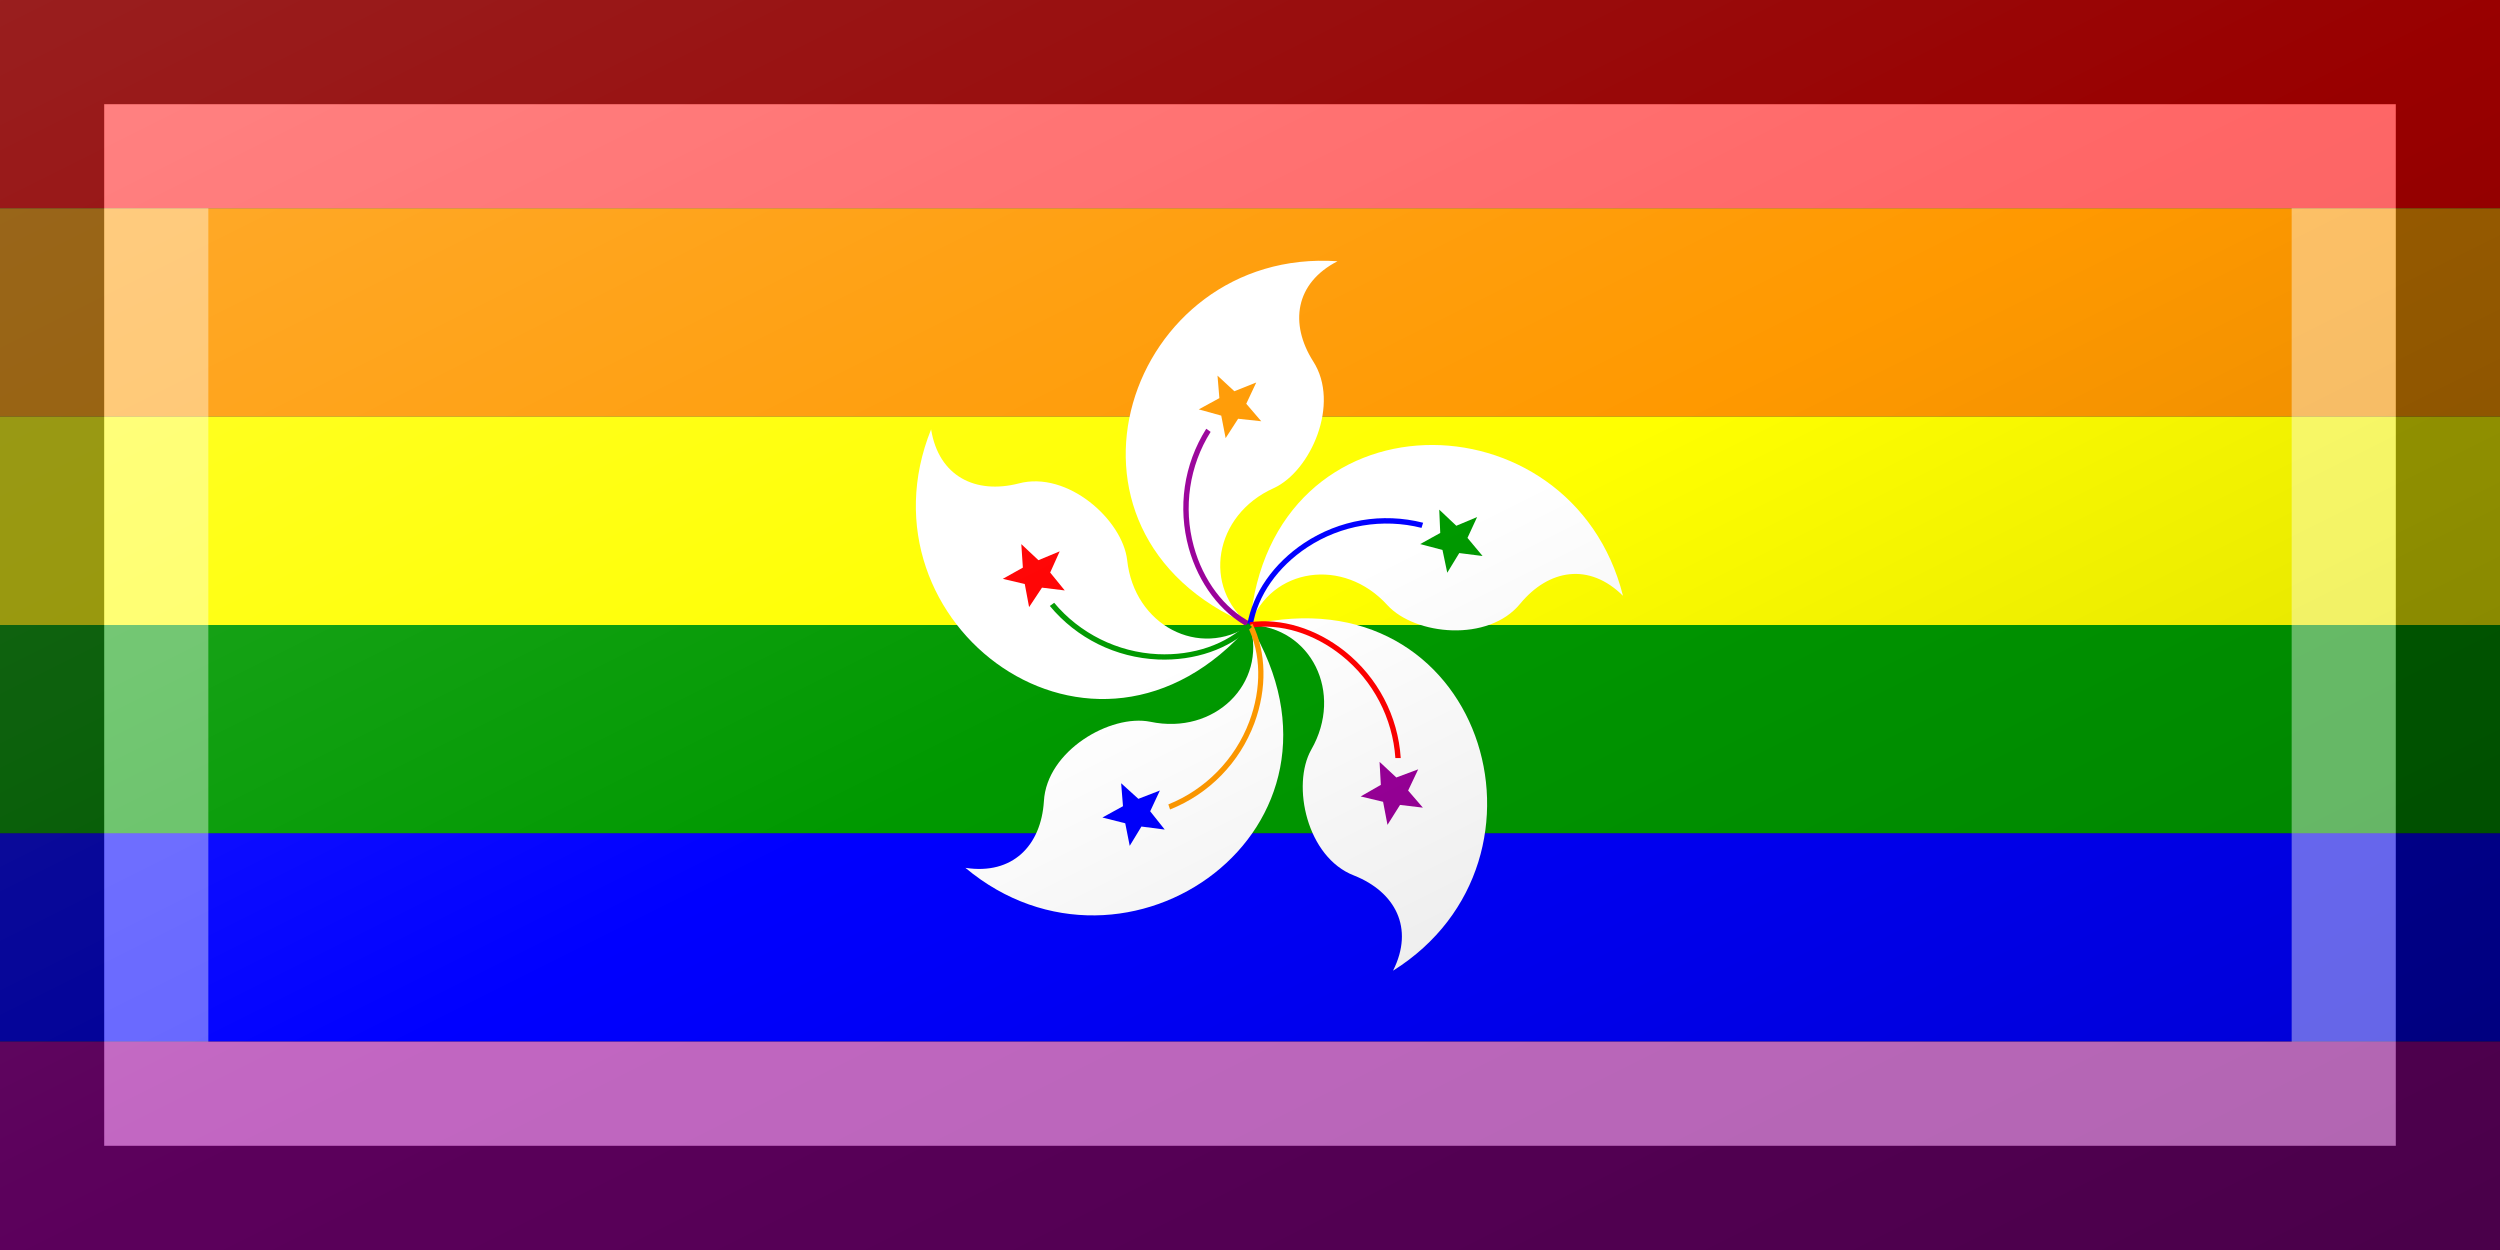 <?xml version="1.0"?>
<svg xmlns="http://www.w3.org/2000/svg" xmlns:xlink="http://www.w3.org/1999/xlink" version="1.1" width="720" height="360" viewBox="0 0 720 360">
<rect x="0" y="0" width="720" height="360" fill="#333333" stroke="none"/>
<!-- Generated by Kreative Vexillo v1.0 -->
<style>
.blue{fill:rgb(0,0,255);}
.green{fill:rgb(0,153,0);}
.orange{fill:rgb(255,153,0);}
.purple{fill:rgb(153,0,153);}
.red{fill:rgb(255,0,0);}
.white{fill:rgb(255,255,255);}
.yellow{fill:rgb(255,255,0);}
</style>
<defs>
<path id="petal" d="M 0.0 0.0 C -0.351 -0.148 -0.195 -0.605 0.14 -0.582 C 0.072 -0.547 0.063 -0.482 0.101 -0.422 C 0.145 -0.354 0.097 -0.246 0.038 -0.219 C -0.058 -0.176 -0.077 -0.06 -1.0000542E-4 1.4901161E-8 Z"/>
<path id="star" d="M -0.019 -0.33 L -0.039 -0.299 L -0.046 -0.335 L -0.082 -0.345 L -0.049 -0.363 L -0.052 -0.399 L -0.025 -0.374 L 0.01 -0.388 L -0.006 -0.354 L 0.018 -0.326 Z"/>
<path id="trace" d="M 0.002 -0.004 C -0.041 -0.026 -0.075 -0.071 -0.09 -0.126 C -0.107 -0.188 -0.097 -0.255 -0.063 -0.309 L -0.07 -0.314 C -0.106 -0.257 -0.116 -0.188 -0.098 -0.123 C -0.082 -0.066 -0.047 -0.02 -0.002 0.004 Z"/>
<linearGradient id="glaze" x1="0%" y1="0%" x2="100%" y2="100%">
<stop offset="0%" stop-color="rgb(255,255,255)" stop-opacity="0.2"/>
<stop offset="49.999%" stop-color="rgb(255,255,255)" stop-opacity="0.0"/>
<stop offset="50.001%" stop-color="rgb(0,0,0)" stop-opacity="0.0"/>
<stop offset="100%" stop-color="rgb(0,0,0)" stop-opacity="0.2"/>
</linearGradient>
</defs>
<g>
<g>
<rect x="0" y="0" width="720" height="60" class="red"/>
<rect x="0" y="60" width="720" height="60" class="orange"/>
<rect x="0" y="120" width="720" height="60" class="yellow"/>
<rect x="0" y="180" width="720" height="60" class="green"/>
<rect x="0" y="240" width="720" height="60" class="blue"/>
<rect x="0" y="300" width="720" height="60" class="purple"/>
</g>
<g>
<use xlink:href="#petal" transform="translate(360 180) scale(180 180) rotate(0)" class="white"/>
<use xlink:href="#star" transform="translate(360 180) scale(180 180) rotate(0)" class="orange"/>
<use xlink:href="#trace" transform="translate(360 180) scale(180 180) rotate(0)" class="purple"/>
</g>
<g>
<use xlink:href="#petal" transform="translate(360 180) scale(180 180) rotate(72)" class="white"/>
<use xlink:href="#star" transform="translate(360 180) scale(180 180) rotate(72)" class="green"/>
<use xlink:href="#trace" transform="translate(360 180) scale(180 180) rotate(72)" class="blue"/>
</g>
<g>
<use xlink:href="#petal" transform="translate(360 180) scale(180 180) rotate(144)" class="white"/>
<use xlink:href="#star" transform="translate(360 180) scale(180 180) rotate(144)" class="purple"/>
<use xlink:href="#trace" transform="translate(360 180) scale(180 180) rotate(144)" class="red"/>
</g>
<g>
<use xlink:href="#petal" transform="translate(360 180) scale(180 180) rotate(216)" class="white"/>
<use xlink:href="#star" transform="translate(360 180) scale(180 180) rotate(216)" class="blue"/>
<use xlink:href="#trace" transform="translate(360 180) scale(180 180) rotate(216)" class="orange"/>
</g>
<g>
<use xlink:href="#petal" transform="translate(360 180) scale(180 180) rotate(288)" class="white"/>
<use xlink:href="#star" transform="translate(360 180) scale(180 180) rotate(288)" class="red"/>
<use xlink:href="#trace" transform="translate(360 180) scale(180 180) rotate(288)" class="green"/>
</g>
</g>
<g>
<rect x="0" y="0" width="720" height="360" fill="url(#glaze)"/>
<path d="M 30 30 L 690 30 L 690 330 L 30 330 Z M 60 60 L 60 300 L 660 300 L 660 60 Z" fill="rgb(255,255,255)" opacity="0.4"/>
<path d="M 0 0 L 720 0 L 720 360 L 0 360 Z M 30 30 L 30 330 L 690 330 L 690 30 Z" fill="rgb(0,0,0)" opacity="0.4"/>
</g>
</svg>
